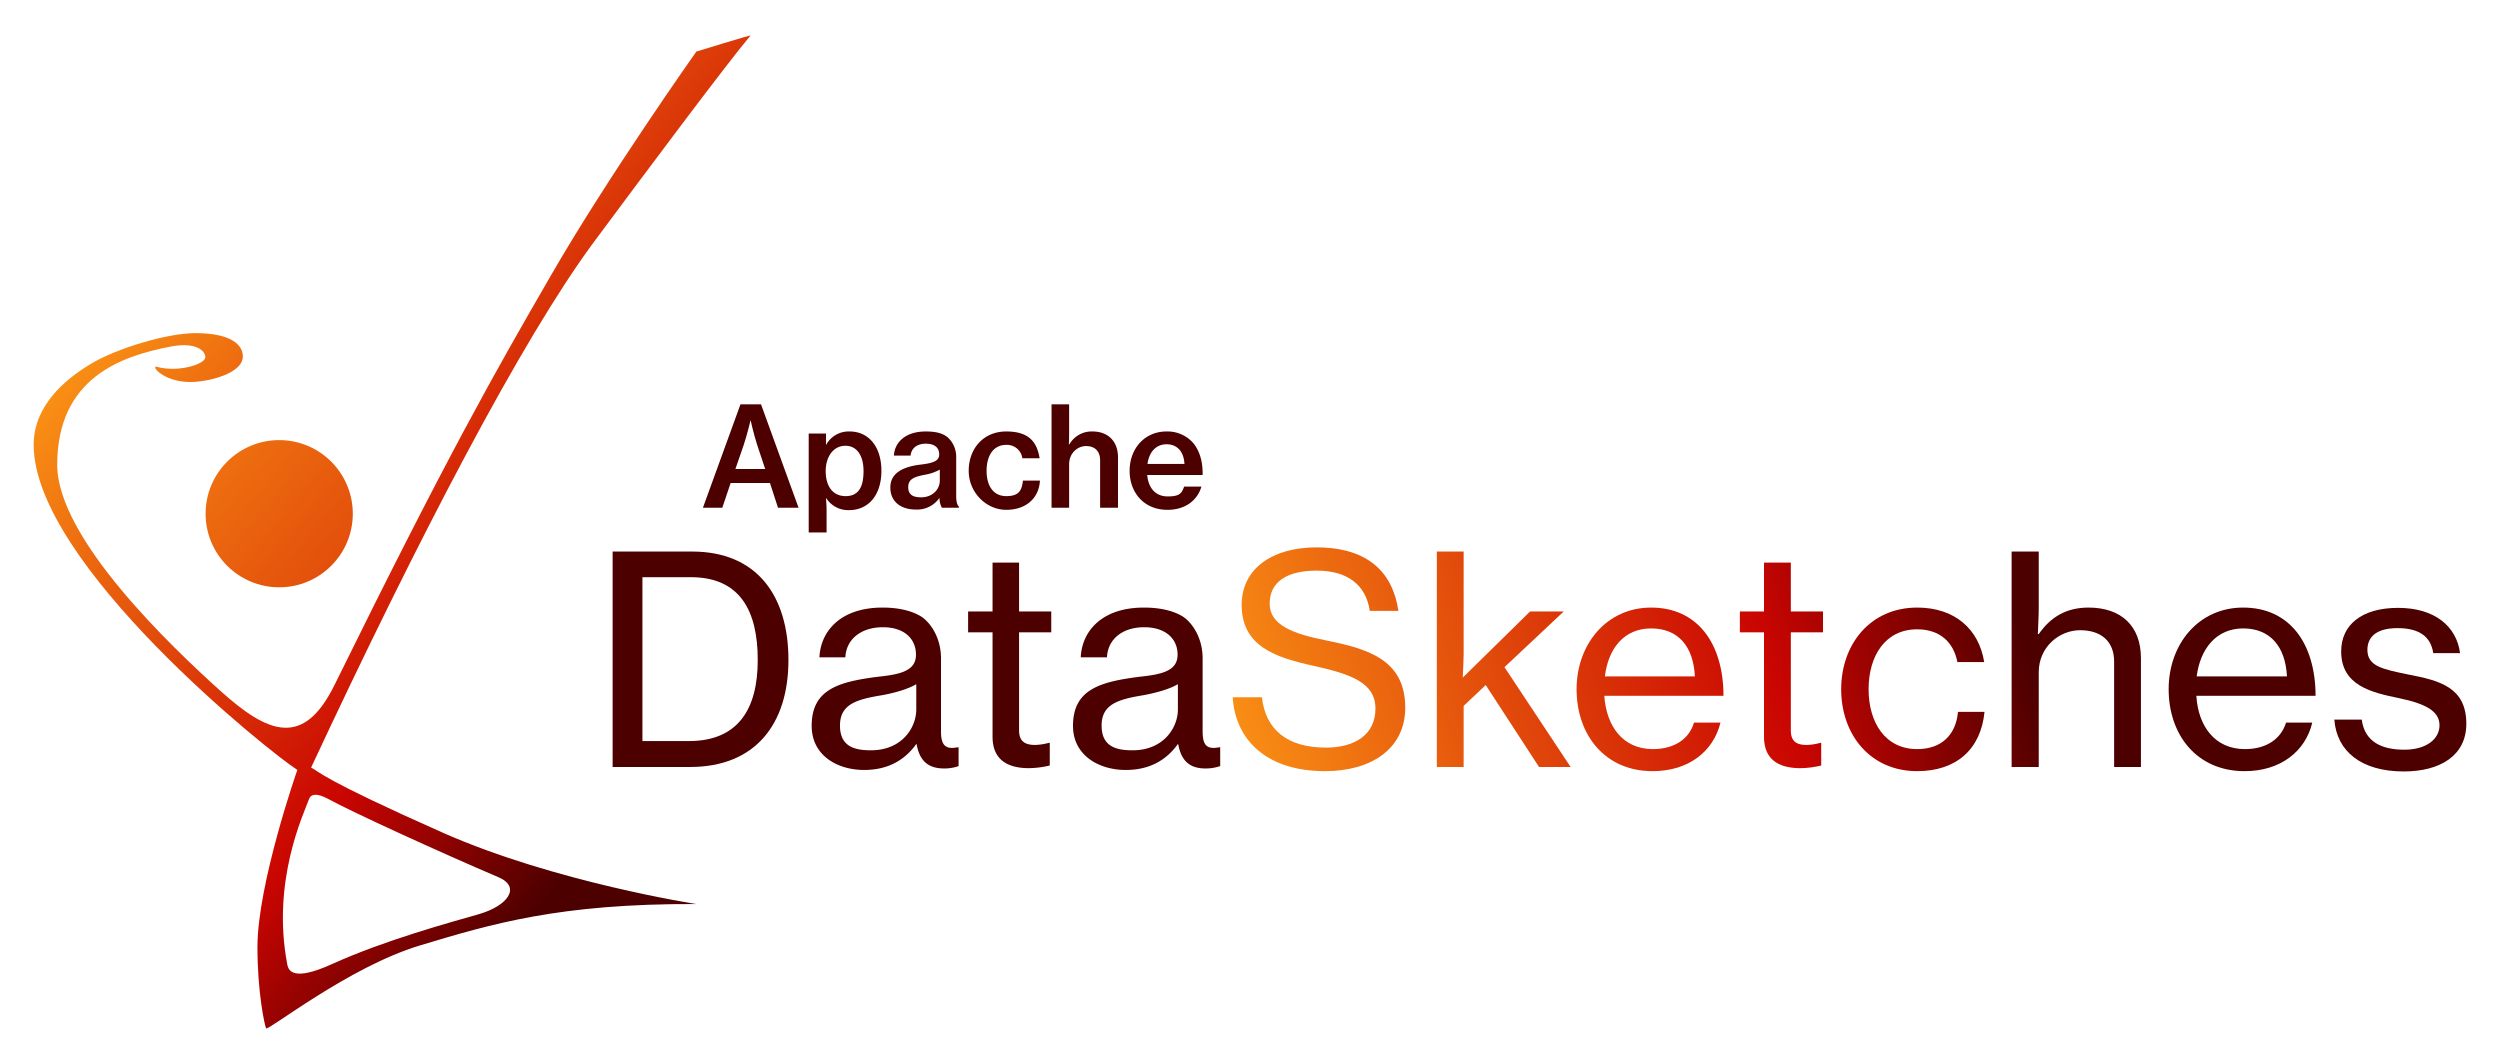 <?xml version="1.0" ?>
<svg xmlns="http://www.w3.org/2000/svg" xmlns:xlink="http://www.w3.org/1999/xlink" viewBox="0 0 839 357">
	<defs>
		<linearGradient id="linear-gradient" x1="13.66" y1="106.04" x2="210.12" y2="269.11" gradientUnits="userSpaceOnUse">
			<stop offset="0" stop-color="#c70000"/>
			<stop offset="0" stop-color="#ffa017"/>
			<stop offset="1" stop-color="#c70000"/>
		</linearGradient>
		<linearGradient id="linear-gradient-2" x1="42.07" y1="71.81" x2="238.53" y2="234.89" gradientUnits="userSpaceOnUse">
			<stop offset="0" stop-color="#c70000"/>
			<stop offset="0" stop-color="#ffa017"/>
			<stop offset="0.71" stop-color="#c90501"/>
			<stop offset="1" stop-color="#4d0000"/>
		</linearGradient>
		<linearGradient id="linear-gradient-3" x1="388.26" y1="238.77" x2="659.2" y2="152.74" xlink:href="#linear-gradient-2"/>
		<linearGradient id="linear-gradient-4" x1="393.86" y1="256.4" x2="664.8" y2="170.37" xlink:href="#linear-gradient-2"/>
		<linearGradient id="linear-gradient-5" x1="401.37" y1="280.05" x2="672.31" y2="194.02" xlink:href="#linear-gradient-2"/>
		<linearGradient id="linear-gradient-6" x1="403.2" y1="285.82" x2="674.14" y2="199.79" xlink:href="#linear-gradient-2"/>
		<linearGradient id="linear-gradient-7" x1="409.51" y1="305.69" x2="680.45" y2="219.66" xlink:href="#linear-gradient-2"/>
		<linearGradient id="linear-gradient-8" x1="411.46" y1="311.83" x2="682.4" y2="225.8" xlink:href="#linear-gradient-2"/>
		<linearGradient id="linear-gradient-9" x1="419.57" y1="337.36" x2="690.51" y2="251.33" xlink:href="#linear-gradient-2"/>
		<linearGradient id="linear-gradient-10" x1="424.42" y1="352.63" x2="695.36" y2="266.6" xlink:href="#linear-gradient-2"/>
	</defs>
	<g>
		<g>
			<circle cx="93.7" cy="172.4" r="24.7" fill="url(#linear-gradient)"/>
			<path d="M 199.1,81.5 C 215.8,59.0 244.1,21.1 251.9,11.9 C 251.9,11.7 233.7,17.3 233.7,17.3 C 233.7,17.3 204.4,58.7 185.2,91.9 C 166.0,125.1 150.4,152.4 112.2,230.0 C 101.8,251.0 90.0,246.3 73.9,231.8 C 57.8,217.3 19.2,180.7 19.2,156.0 C 19.2,126.6 41.1,119.5 56.8,116.4 C 65.6,114.6 68.9,117.6 68.9,119.9 C 68.9,122.2 59.9,125.1 52.6,123.1 C 50.5,122.5 54.6,128.2 63.9,128.2 C 69.8,128.2 81.5,125.4 81.5,119.6 C 81.5,116.1 78.2,111.8 65.5,111.8 C 56.3,111.8 39.3,116.8 30.5,122.1 C 21.7,127.4 11.3,136.2 11.3,149.3 C 11.3,189.3 90.9,252.8 99.8,258.4 C 99.8,258.2 86.4,296.7 86.4,317.8 C 86.4,333.1 88.8,344.0 89.3,345.1 C 89.8,346.2 117.0,324.5 140.9,317.3 C 164.8,310.1 187.7,303.2 233.7,303.4 C 233.7,303.4 186.3,296.1 148.7,279.5 C 107.9,261.4 107.2,259.0 104.4,257.6 C 140.4,180.5 175.1,114.0 199.1,81.5 M 103.7,268.2 C 104.3,266.4 106.4,266.1 110.1,268.1 C 118.1,272.5 147.6,286.0 167.3,294.4 C 175.0,297.7 170.4,304.0 160.7,306.8 C 151.0,309.6 129.4,315.4 111.3,323.6 C 98.7,329.3 96.8,326.0 96.4,323.6 C 91.1,295.8 101.8,273.4 103.7,268.2" fill="url(#linear-gradient-2)"/>
		</g>
		<g>
			<path d="M 205.6,185.1 L 232.3,185.1 C 253.9,185.1 264.6,199.8 264.6,221.5 C 264.6,243.2 253.3,257.4 231.6,257.4 L 205.6,257.4 L 205.6,185.1 M 231.2,248.7 C 247.6,248.7 254.3,238.1 254.3,221.5 C 254.3,204.9 248.3,193.7 231.8,193.7 L 215.6,193.7 L 215.6,248.7 L 231.2,248.7" fill="#4d0000"/>
			<path d="M 272.4,243.6 C 272.4,231.4 281.3,228.8 294.8,227.1 C 302.5,226.3 307.4,225.0 307.4,219.7 C 307.4,214.4 303.5,210.5 296.3,210.5 C 289.1,210.5 284.0,214.4 283.7,220.6 L 275.0,220.6 C 275.4,211.8 282.1,203.9 296.2,203.9 C 301.1,203.9 305.5,204.8 308.8,206.7 C 312.1,208.6 315.8,213.9 315.8,220.9 L 315.8,245.3 C 315.8,249.5 316.8,251.7 321.3,250.8 L 321.7,250.8 L 321.7,257.1 A 14.4,14.4 0.0 0,1 316.9,257.9 C 311.3,257.9 308.6,255.2 307.6,249.7 L 307.5,249.7 C 304.2,254.3 298.9,258.4 290.0,258.4 C 281.1,258.4 272.4,253.6 272.4,243.6 M 307.5,238.1 L 307.5,229.6 C 304.9,231.2 300.4,232.5 296.1,233.3 C 287.5,234.7 281.9,236.3 281.9,243.5 C 281.9,250.7 287.0,251.8 292.3,251.8 C 302.7,251.8 307.5,244.2 307.5,238.1" fill="#4d0000"/>
			<path d="M 324.9,205.2 L 333.1,205.2 L 333.1,188.8 L 342.0,188.8 L 342.0,205.2 L 352.8,205.2 L 352.8,212.2 L 342.0,212.2 L 342.0,245.1 C 342.0,248.9 344.1,250.0 347.4,250.0 A 19.4,19.4 0.0 0,0 352.0,249.3 L 352.3,249.3 L 352.3,256.9 A 31.7,31.7 0.0 0,1 345.0,257.8 C 338.0,257.7 333.1,254.9 333.1,247.2 L 333.1,212.2 L 324.9,212.2 L 324.9,205.2" fill="#4d0000"/>
			<path d="M 360.1,243.6 C 360.1,231.4 369.1,228.8 382.6,227.1 C 390.3,226.3 395.2,225.0 395.2,219.7 C 395.2,214.4 391.2,210.5 384.0,210.5 C 376.8,210.5 371.8,214.4 371.5,220.6 L 362.7,220.6 C 363.1,211.8 369.8,203.9 383.9,203.9 C 388.9,203.9 393.3,204.8 396.6,206.7 C 399.9,208.6 403.6,213.9 403.6,220.9 L 403.6,245.3 C 403.6,249.5 404.5,251.7 409.1,250.8 L 409.5,250.8 L 409.5,257.1 A 15.1,15.1 0.0 0,1 404.6,257.9 C 399.1,257.9 396.4,255.2 395.4,249.7 L 395.3,249.7 C 392.0,254.3 386.7,258.4 377.8,258.4 C 368.9,258.4 360.1,253.6 360.1,243.6 M 395.3,238.1 L 395.3,229.6 C 392.7,231.2 388.1,232.5 383.8,233.3 C 375.3,234.7 369.7,236.3 369.7,243.5 C 369.7,250.7 374.8,251.8 380.1,251.8 C 390.5,251.8 395.3,244.2 395.3,238.1" fill="#4d0000"/>
			<path d="M 413.7,234.0 L 423.5,234.0 C 424.7,244.8 431.9,250.9 445.0,250.9 C 454.6,250.9 461.6,246.6 461.6,237.8 C 461.6,229.0 453.2,226.2 440.6,223.4 C 428.0,220.6 416.7,216.9 416.7,203.0 C 416.7,190.9 426.9,183.7 441.8,183.7 C 459.6,183.7 467.5,192.6 469.3,205.0 L 459.7,205.0 C 458.4,196.2 452.1,191.5 441.9,191.5 C 431.7,191.5 426.1,195.4 426.1,202.6 C 426.1,209.8 434.0,212.7 444.9,214.9 C 458.9,217.7 471.6,221.3 471.6,237.5 C 471.6,251.2 460.3,258.8 444.7,258.8 C 424.5,258.8 414.5,247.8 413.7,234.0" fill="url(#linear-gradient-3)"/>
			<path d="M 498.6,229.9 L 491.2,236.9 L 491.2,257.4 L 482.2,257.4 L 482.2,185.1 L 491.2,185.1 L 491.2,219.4 C 491.2,221.2 491.0,224.9 490.9,227.4 L 513.5,205.2 L 524.8,205.2 L 504.9,223.9 L 527.1,257.4 L 516.5,257.4 L 498.6,229.9" fill="url(#linear-gradient-4)"/>
			<path d="M 529.1,231.3 C 529.1,216.2 539.2,203.9 554.1,203.9 C 561.9,203.9 567.9,206.9 572.0,212.0 C 576.1,217.1 578.4,224.6 578.4,233.5 L 538.4,233.5 C 539.1,243.7 544.6,251.4 554.7,251.4 C 561.9,251.4 566.9,248.0 568.5,242.5 L 577.4,242.5 C 575.0,252.2 566.7,258.8 554.6,258.8 C 538.6,258.8 529.1,246.6 529.1,231.3 M 538.6,227.0 L 568.8,227.0 C 568.3,216.9 563.2,210.9 554.1,210.9 C 545.0,210.9 539.7,217.7 538.6,227.0" fill="url(#linear-gradient-5)"/>
			<path d="M 583.9,205.2 L 592.0,205.2 L 592.0,188.8 L 601.0,188.8 L 601.0,205.2 L 611.8,205.2 L 611.8,212.2 L 601.0,212.2 L 601.0,245.1 C 601.0,248.9 603.0,250.0 606.3,250.0 A 18.6,18.6 0.0 0,0 610.9,249.3 L 611.2,249.3 L 611.2,256.9 A 31.0,31.0 0.0 0,1 603.9,257.8 C 596.9,257.7 592.0,254.9 592.0,247.2 L 592.0,212.2 L 583.9,212.2 L 583.9,205.2" fill="url(#linear-gradient-6)"/>
			<path d="M 617.9,231.3 C 617.9,216.2 627.7,203.9 643.4,203.9 C 655.9,203.9 664.1,211.0 665.9,222.2 L 656.9,222.2 C 655.6,215.4 650.9,211.2 643.4,211.2 C 632.7,211.2 627.1,220.1 627.1,231.3 C 627.1,242.5 632.7,251.4 643.4,251.4 C 651.5,251.4 656.4,246.7 657.1,238.9 L 666.0,238.9 C 664.8,251.4 656.6,258.8 643.4,258.8 C 627.7,258.8 617.9,246.6 617.9,231.3" fill="url(#linear-gradient-7)"/>
			<path d="M 683.9,212.8 L 684.2,212.8 C 688.1,207.2 693.3,203.9 700.9,203.9 C 711.8,203.9 718.5,210.0 718.5,220.9 L 718.5,257.4 L 709.5,257.4 L 709.5,222.0 C 709.5,215.3 705.2,211.5 698.1,211.5 C 691.0,211.5 684.2,217.2 684.2,225.6 L 684.2,257.4 L 675.1,257.4 L 675.1,185.1 L 684.2,185.1 L 684.2,204.0 C 684.2,206.6 684.0,210.2 683.9,212.8" fill="url(#linear-gradient-8)"/>
			<path d="M 727.8,231.3 C 727.8,216.2 737.8,203.9 752.8,203.9 C 760.6,203.9 766.6,206.9 770.7,212.0 C 774.8,217.1 777.1,224.6 777.1,233.5 L 737.1,233.5 C 737.7,243.7 743.3,251.4 753.4,251.4 C 760.6,251.4 765.5,248.0 767.2,242.5 L 776.0,242.5 C 773.7,252.2 765.3,258.8 753.3,258.8 C 737.2,258.8 727.8,246.6 727.8,231.3 M 737.2,227.0 L 767.5,227.0 C 767.0,216.9 761.8,210.9 752.8,210.9 C 743.8,210.9 738.4,217.7 737.2,227.0 L 737.2,227.0" fill="url(#linear-gradient-9)"/>
			<path d="M 783.4,241.5 L 792.6,241.5 C 793.6,249.1 799.5,251.6 806.9,251.6 C 814.3,251.6 818.7,248.0 818.7,243.4 C 818.7,238.8 814.3,236.2 805.1,234.3 C 795.9,232.4 785.7,230.1 785.7,218.6 C 785.7,209.7 792.6,204.0 804.8,204.0 C 817.0,204.0 824.4,210.1 825.6,219.2 L 816.6,219.2 C 815.8,213.8 812.1,210.8 804.6,210.8 C 797.1,210.8 794.5,214.1 794.5,218.1 C 794.5,223.6 799.6,224.6 808.4,226.4 C 818.8,228.4 827.7,230.7 827.7,242.9 C 827.7,253.5 819.0,258.9 806.7,258.9 C 792.4,258.9 784.2,252.1 783.4,241.5" fill="url(#linear-gradient-10)"/>
		</g>
		<g>
			<path d="M 248.5,135.7 L 255.4,135.7 L 268.0,170.4 L 261.1,170.4 L 258.4,162.1 L 245.2,162.1 L 242.4,170.4 L 235.9,170.4 L 248.5,135.7 M 246.8,157.4 L 256.8,157.4 L 254.1,149.3 C 252.8,145.2 251.9,141.0 251.9,141.0 L 251.9,141.0 C 251.9,141.0 250.7,146.0 249.6,149.3 L 246.8,157.4" fill="#4d0000"/>
			<path d="M 271.4,145.5 L 277.2,145.5 L 277.2,149.2 L 277.3,149.2 A 8.6,8.6 0.0 0,1 285.1,144.8 C 291.6,144.8 295.8,150.0 295.8,158.0 C 295.8,166.0 291.6,171.2 284.9,171.2 A 8.7,8.7 0.0 0,1 277.3,167.2 L 277.2,167.2 A 47.2,47.2 0.0 0,1 277.4,172.1 L 277.4,178.7 L 271.4,178.7 L 271.4,145.5 M 289.8,158.1 C 289.8,153.2 287.8,149.6 283.7,149.6 C 279.6,149.6 277.1,153.4 277.1,158.1 C 277.1,162.8 279.2,166.5 283.8,166.5 C 288.4,166.5 289.8,163.0 289.8,158.1 L 289.8,158.1" fill="#4d0000"/>
			<path d="M 315.3,167.2 L 315.2,167.2 A 9.1,9.1 0.0 0,1 307.3,171.0 C 302.5,171.0 298.8,168.5 298.8,163.6 C 298.8,158.7 303.1,156.6 309.1,155.9 C 313.2,155.4 315.2,154.7 315.2,152.5 C 315.2,150.3 313.7,148.9 310.7,148.9 C 307.7,148.9 305.8,150.5 305.6,152.9 L 300.0,152.9 C 300.2,148.7 303.6,144.8 310.7,144.8 C 313.5,144.8 315.7,145.2 317.4,146.3 C 319.1,147.4 320.9,150.0 320.9,153.3 L 320.9,166.5 C 320.9,168.5 321.3,169.6 321.8,170.0 L 321.8,170.4 L 316.1,170.4 A 6.6,6.6 0.0 0,1 315.3,167.2 M 315.4,161.3 L 315.4,157.6 A 15.7,15.7 0.0 0,1 310.5,159.3 C 306.9,160.0 304.8,160.7 304.8,163.5 C 304.8,166.3 306.8,166.9 309.1,166.9 C 313.1,166.9 315.4,164.1 315.4,161.3 L 315.4,161.3" fill="#4d0000"/>
			<path d="M 325.1,158.0 C 325.1,150.6 330.0,144.8 337.7,144.8 C 345.4,144.8 348.0,148.4 348.9,153.8 L 343.1,153.8 A 5.2,5.2 0.0 0,0 337.7,149.3 C 333.4,149.3 331.1,152.9 331.1,158.0 C 331.1,163.1 333.4,166.5 337.7,166.5 C 342.0,166.5 342.9,164.6 343.3,161.3 L 349.0,161.3 C 348.7,167.1 344.4,171.1 337.7,171.1 C 331.0,171.1 325.1,165.3 325.1,158.0" fill="#4d0000"/>
			<path d="M 358.7,149.1 L 358.9,149.1 A 8.6,8.6 0.0 0,1 366.6,144.8 C 371.9,144.8 375.2,148.1 375.2,153.5 L 375.2,170.4 L 369.2,170.4 L 369.2,154.5 C 369.2,151.5 367.5,149.7 364.5,149.7 C 361.5,149.7 358.8,152.2 358.8,155.8 L 358.8,170.4 L 352.9,170.4 L 352.9,135.7 L 358.8,135.7 L 358.8,145.0 C 358.8,145.7 358.8,147.6 358.7,149.1" fill="#4d0000"/>
			<path d="M 379.1,158.0 C 379.1,150.6 384.1,144.8 391.5,144.8 A 11.5,11.5 0.0 0,1 400.1,148.3 C 402.5,150.9 403.7,154.8 403.6,159.4 L 385.0,159.4 C 385.4,163.7 387.7,166.6 391.9,166.6 C 396.1,166.6 396.6,165.4 397.4,163.3 L 403.2,163.3 C 401.9,167.8 397.9,171.1 391.8,171.1 C 383.9,171.1 379.1,165.3 379.1,158.0 M 385.1,155.7 L 397.5,155.7 C 397.3,151.6 395.1,149.1 391.5,149.1 C 387.9,149.1 385.6,151.8 385.1,155.7" fill="#4d0000"/>
		</g>
	</g>
</svg>